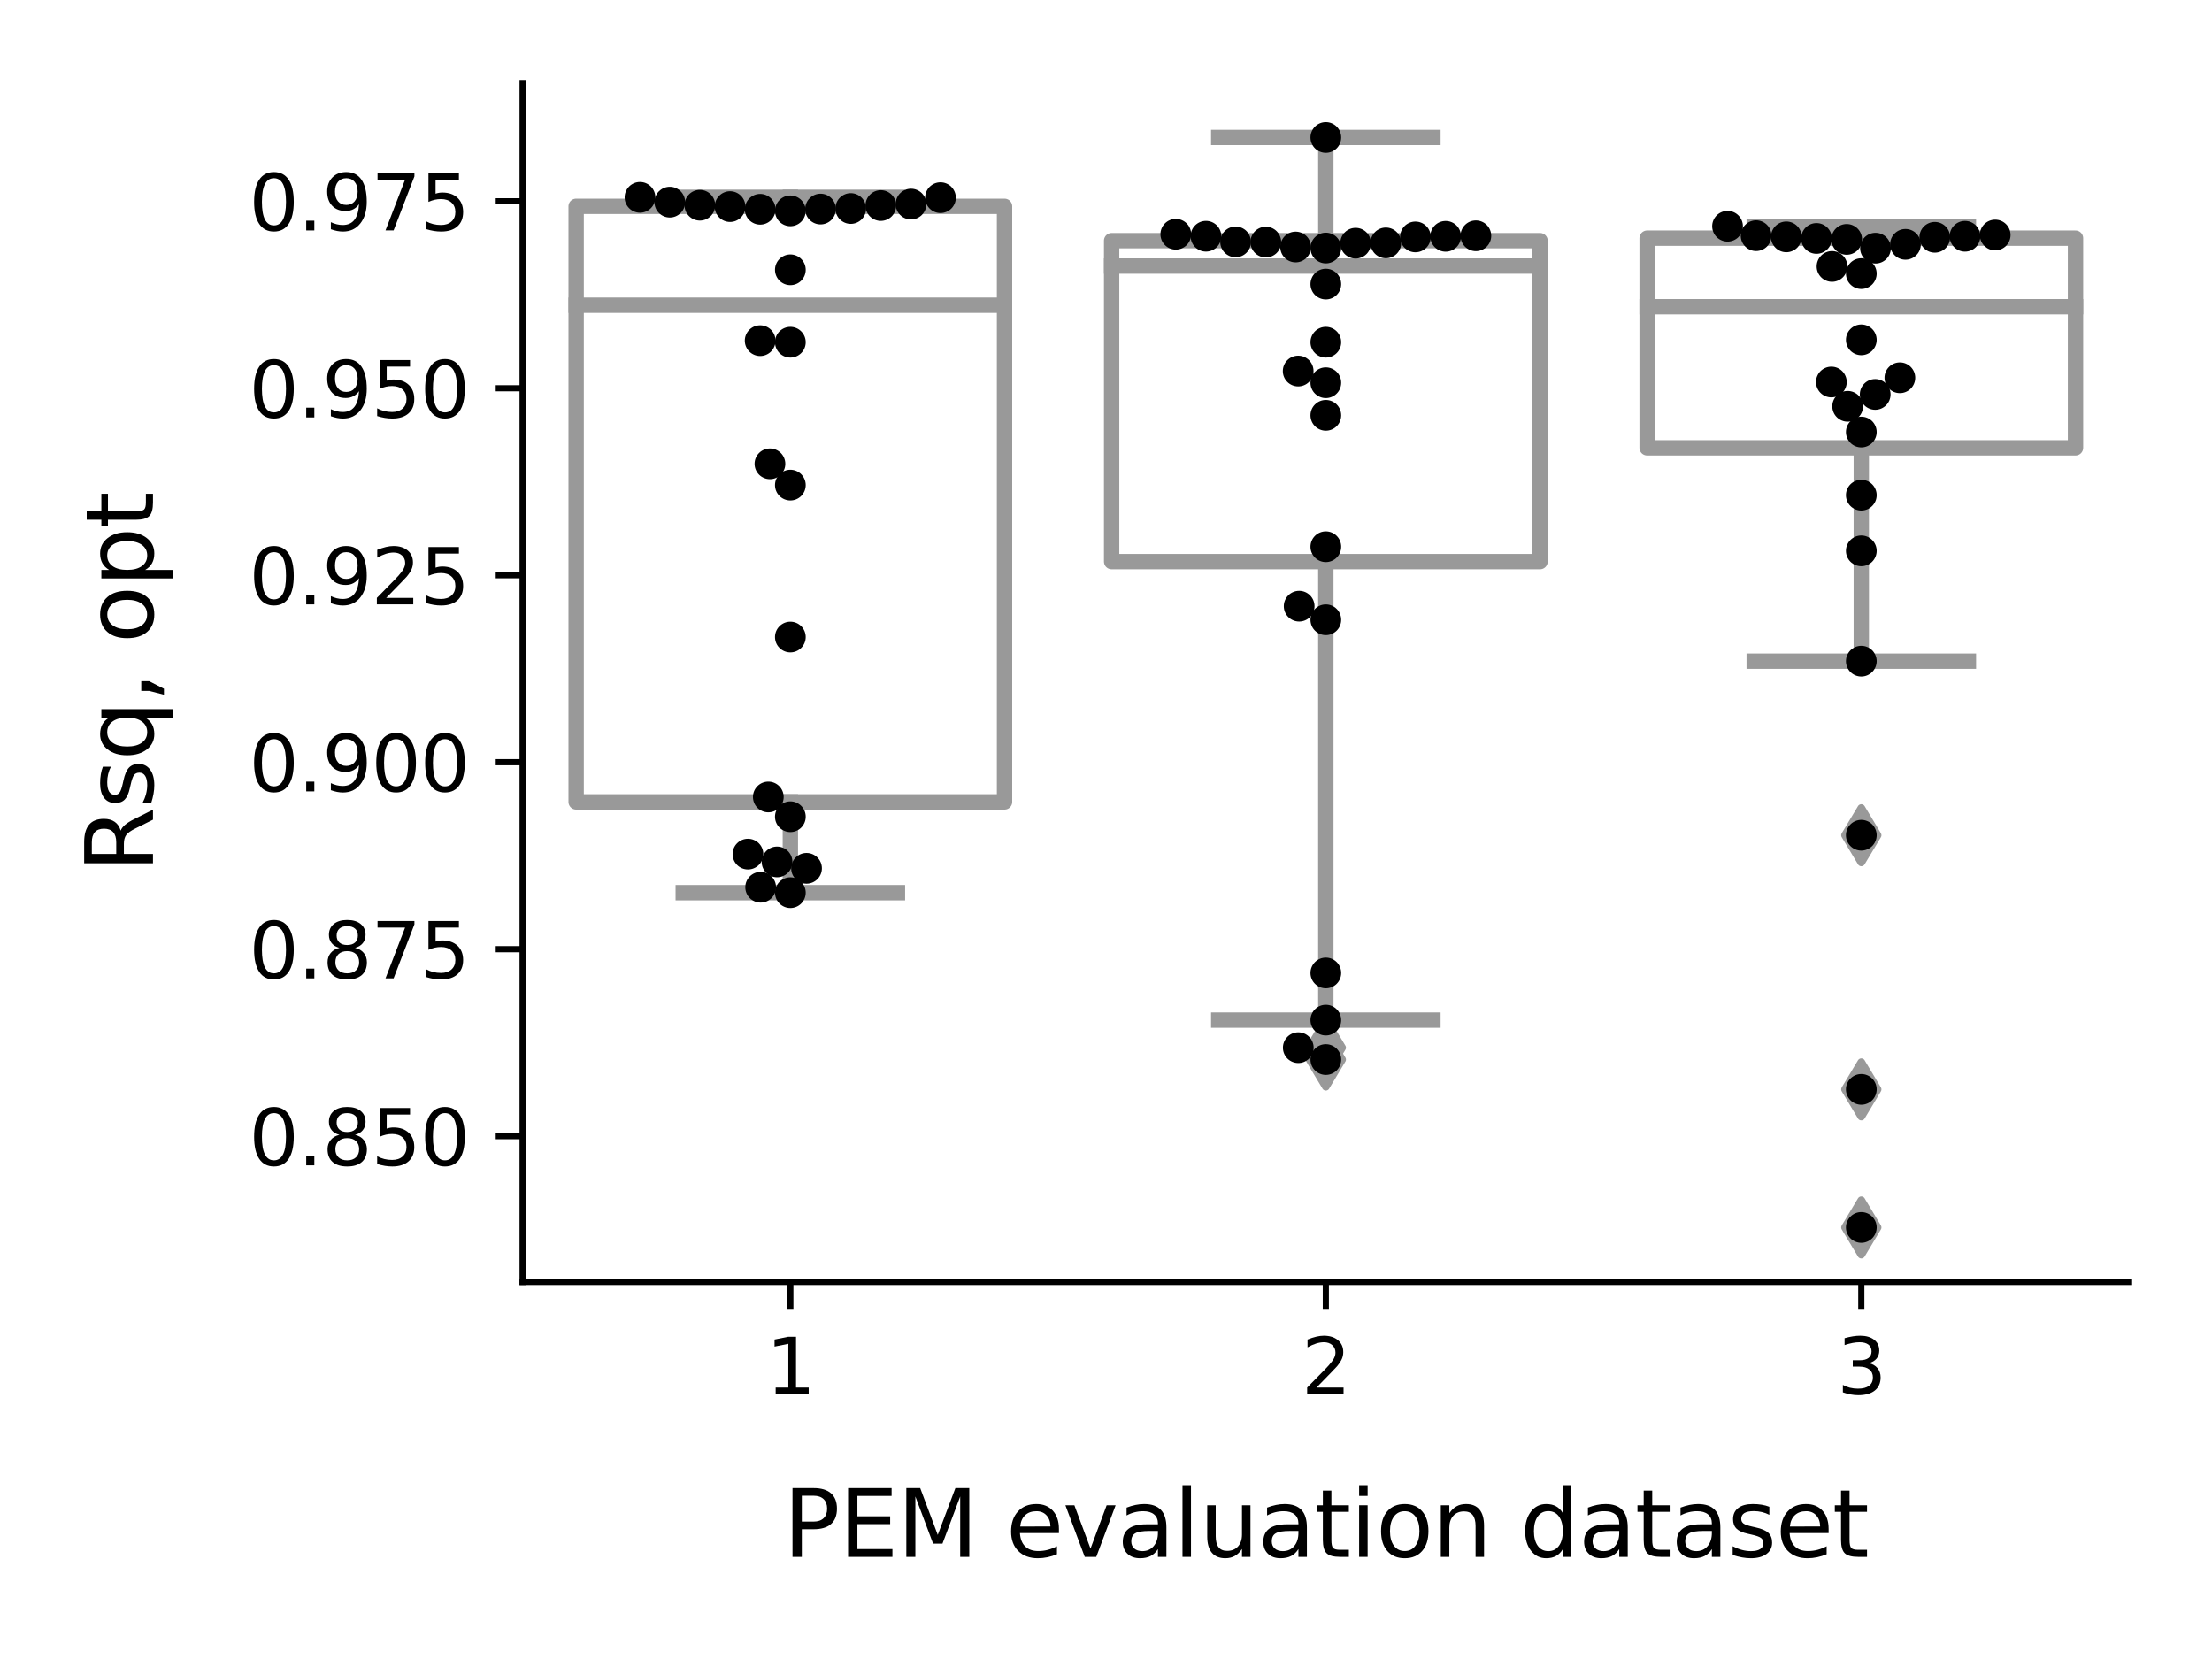 <?xml version="1.0" encoding="utf-8" standalone="no"?>
<!DOCTYPE svg PUBLIC "-//W3C//DTD SVG 1.1//EN"
  "http://www.w3.org/Graphics/SVG/1.1/DTD/svg11.dtd">
<svg xmlns:xlink="http://www.w3.org/1999/xlink" width="288pt" height="216pt" viewBox="0 0 288 216" xmlns="http://www.w3.org/2000/svg" version="1.1">
 <defs>
  <style type="text/css">*{stroke-linejoin: round; stroke-linecap: butt}</style>
 </defs>
 <g id="figure_1">
  <g id="patch_1">
   <path d="M 0 216 
L 288 216 
L 288 0 
L 0 0 
z
" style="fill: #ffffff"/>
  </g>
  <g id="axes_1">
   <g id="patch_2">
    <path d="M 68.042 166.908 
L 277.2 166.908 
L 277.2 10.8 
L 68.042 10.8 
z
" style="fill: #ffffff"/>
   </g>
   <g id="patch_3">
    <path d="M 75.014 104.407 
L 130.789 104.407 
L 130.789 26.863 
L 75.014 26.863 
L 75.014 104.407 
z
" clip-path="url(#pdaa201cba5)" style="fill: #ffffff; stroke: #999999; stroke-width: 2; stroke-linejoin: miter"/>
   </g>
   <g id="patch_4">
    <path d="M 144.733 73.119 
L 200.509 73.119 
L 200.509 31.334 
L 144.733 31.334 
L 144.733 73.119 
z
" clip-path="url(#pdaa201cba5)" style="fill: #ffffff; stroke: #999999; stroke-width: 2; stroke-linejoin: miter"/>
   </g>
   <g id="patch_5">
    <path d="M 214.453 58.305 
L 270.228 58.305 
L 270.228 31.008 
L 214.453 31.008 
L 214.453 58.305 
z
" clip-path="url(#pdaa201cba5)" style="fill: #ffffff; stroke: #999999; stroke-width: 2; stroke-linejoin: miter"/>
   </g>
   <g id="matplotlib.axis_1">
    <g id="xtick_1">
     <g id="line2d_1">
      <defs>
       <path id="m73e55e6cb0" d="M 0 0 
L 0 3.5 
" style="stroke: #000000; stroke-width: 0.8"/>
      </defs>
      <g>
       <use xlink:href="#m73e55e6cb0" x="102.902" y="166.908" style="stroke: #000000; stroke-width: 0.8"/>
      </g>
     </g>
     <g id="text_1">
      <!-- 1 -->
      <g transform="translate(99.72 181.507)scale(0.1 -0.1)">
       <defs>
        <path id="DejaVuSans-31" d="M 794 531 
L 1825 531 
L 1825 4091 
L 703 3866 
L 703 4441 
L 1819 4666 
L 2450 4666 
L 2450 531 
L 3481 531 
L 3481 0 
L 794 0 
L 794 531 
z
" transform="scale(0.016)"/>
       </defs>
       <use xlink:href="#DejaVuSans-31"/>
      </g>
     </g>
    </g>
    <g id="xtick_2">
     <g id="line2d_2">
      <g>
       <use xlink:href="#m73e55e6cb0" x="172.621" y="166.908" style="stroke: #000000; stroke-width: 0.8"/>
      </g>
     </g>
     <g id="text_2">
      <!-- 2 -->
      <g transform="translate(169.44 181.507)scale(0.1 -0.1)">
       <defs>
        <path id="DejaVuSans-32" d="M 1228 531 
L 3431 531 
L 3431 0 
L 469 0 
L 469 531 
Q 828 903 1448 1529 
Q 2069 2156 2228 2338 
Q 2531 2678 2651 2914 
Q 2772 3150 2772 3378 
Q 2772 3750 2511 3984 
Q 2250 4219 1831 4219 
Q 1534 4219 1204 4116 
Q 875 4013 500 3803 
L 500 4441 
Q 881 4594 1212 4672 
Q 1544 4750 1819 4750 
Q 2544 4750 2975 4387 
Q 3406 4025 3406 3419 
Q 3406 3131 3298 2873 
Q 3191 2616 2906 2266 
Q 2828 2175 2409 1742 
Q 1991 1309 1228 531 
z
" transform="scale(0.016)"/>
       </defs>
       <use xlink:href="#DejaVuSans-32"/>
      </g>
     </g>
    </g>
    <g id="xtick_3">
     <g id="line2d_3">
      <g>
       <use xlink:href="#m73e55e6cb0" x="242.34" y="166.908" style="stroke: #000000; stroke-width: 0.8"/>
      </g>
     </g>
     <g id="text_3">
      <!-- 3 -->
      <g transform="translate(239.159 181.507)scale(0.1 -0.1)">
       <defs>
        <path id="DejaVuSans-33" d="M 2597 2516 
Q 3050 2419 3304 2112 
Q 3559 1806 3559 1356 
Q 3559 666 3084 287 
Q 2609 -91 1734 -91 
Q 1441 -91 1130 -33 
Q 819 25 488 141 
L 488 750 
Q 750 597 1062 519 
Q 1375 441 1716 441 
Q 2309 441 2620 675 
Q 2931 909 2931 1356 
Q 2931 1769 2642 2001 
Q 2353 2234 1838 2234 
L 1294 2234 
L 1294 2753 
L 1863 2753 
Q 2328 2753 2575 2939 
Q 2822 3125 2822 3475 
Q 2822 3834 2567 4026 
Q 2313 4219 1838 4219 
Q 1578 4219 1281 4162 
Q 984 4106 628 3988 
L 628 4550 
Q 988 4650 1302 4700 
Q 1616 4750 1894 4750 
Q 2613 4750 3031 4423 
Q 3450 4097 3450 3541 
Q 3450 3153 3228 2886 
Q 3006 2619 2597 2516 
z
" transform="scale(0.016)"/>
       </defs>
       <use xlink:href="#DejaVuSans-33"/>
      </g>
     </g>
    </g>
    <g id="text_4">
     <!-- PEM evaluation dataset -->
     <g transform="translate(101.978 202.704)scale(0.12 -0.12)">
      <defs>
       <path id="DejaVuSans-50" d="M 1259 4147 
L 1259 2394 
L 2053 2394 
Q 2494 2394 2734 2622 
Q 2975 2850 2975 3272 
Q 2975 3691 2734 3919 
Q 2494 4147 2053 4147 
L 1259 4147 
z
M 628 4666 
L 2053 4666 
Q 2838 4666 3239 4311 
Q 3641 3956 3641 3272 
Q 3641 2581 3239 2228 
Q 2838 1875 2053 1875 
L 1259 1875 
L 1259 0 
L 628 0 
L 628 4666 
z
" transform="scale(0.016)"/>
       <path id="DejaVuSans-45" d="M 628 4666 
L 3578 4666 
L 3578 4134 
L 1259 4134 
L 1259 2753 
L 3481 2753 
L 3481 2222 
L 1259 2222 
L 1259 531 
L 3634 531 
L 3634 0 
L 628 0 
L 628 4666 
z
" transform="scale(0.016)"/>
       <path id="DejaVuSans-4d" d="M 628 4666 
L 1569 4666 
L 2759 1491 
L 3956 4666 
L 4897 4666 
L 4897 0 
L 4281 0 
L 4281 4097 
L 3078 897 
L 2444 897 
L 1241 4097 
L 1241 0 
L 628 0 
L 628 4666 
z
" transform="scale(0.016)"/>
       <path id="DejaVuSans-20" transform="scale(0.016)"/>
       <path id="DejaVuSans-65" d="M 3597 1894 
L 3597 1613 
L 953 1613 
Q 991 1019 1311 708 
Q 1631 397 2203 397 
Q 2534 397 2845 478 
Q 3156 559 3463 722 
L 3463 178 
Q 3153 47 2828 -22 
Q 2503 -91 2169 -91 
Q 1331 -91 842 396 
Q 353 884 353 1716 
Q 353 2575 817 3079 
Q 1281 3584 2069 3584 
Q 2775 3584 3186 3129 
Q 3597 2675 3597 1894 
z
M 3022 2063 
Q 3016 2534 2758 2815 
Q 2500 3097 2075 3097 
Q 1594 3097 1305 2825 
Q 1016 2553 972 2059 
L 3022 2063 
z
" transform="scale(0.016)"/>
       <path id="DejaVuSans-76" d="M 191 3500 
L 800 3500 
L 1894 563 
L 2988 3500 
L 3597 3500 
L 2284 0 
L 1503 0 
L 191 3500 
z
" transform="scale(0.016)"/>
       <path id="DejaVuSans-61" d="M 2194 1759 
Q 1497 1759 1228 1600 
Q 959 1441 959 1056 
Q 959 750 1161 570 
Q 1363 391 1709 391 
Q 2188 391 2477 730 
Q 2766 1069 2766 1631 
L 2766 1759 
L 2194 1759 
z
M 3341 1997 
L 3341 0 
L 2766 0 
L 2766 531 
Q 2569 213 2275 61 
Q 1981 -91 1556 -91 
Q 1019 -91 701 211 
Q 384 513 384 1019 
Q 384 1609 779 1909 
Q 1175 2209 1959 2209 
L 2766 2209 
L 2766 2266 
Q 2766 2663 2505 2880 
Q 2244 3097 1772 3097 
Q 1472 3097 1187 3025 
Q 903 2953 641 2809 
L 641 3341 
Q 956 3463 1253 3523 
Q 1550 3584 1831 3584 
Q 2591 3584 2966 3190 
Q 3341 2797 3341 1997 
z
" transform="scale(0.016)"/>
       <path id="DejaVuSans-6c" d="M 603 4863 
L 1178 4863 
L 1178 0 
L 603 0 
L 603 4863 
z
" transform="scale(0.016)"/>
       <path id="DejaVuSans-75" d="M 544 1381 
L 544 3500 
L 1119 3500 
L 1119 1403 
Q 1119 906 1312 657 
Q 1506 409 1894 409 
Q 2359 409 2629 706 
Q 2900 1003 2900 1516 
L 2900 3500 
L 3475 3500 
L 3475 0 
L 2900 0 
L 2900 538 
Q 2691 219 2414 64 
Q 2138 -91 1772 -91 
Q 1169 -91 856 284 
Q 544 659 544 1381 
z
M 1991 3584 
L 1991 3584 
z
" transform="scale(0.016)"/>
       <path id="DejaVuSans-74" d="M 1172 4494 
L 1172 3500 
L 2356 3500 
L 2356 3053 
L 1172 3053 
L 1172 1153 
Q 1172 725 1289 603 
Q 1406 481 1766 481 
L 2356 481 
L 2356 0 
L 1766 0 
Q 1100 0 847 248 
Q 594 497 594 1153 
L 594 3053 
L 172 3053 
L 172 3500 
L 594 3500 
L 594 4494 
L 1172 4494 
z
" transform="scale(0.016)"/>
       <path id="DejaVuSans-69" d="M 603 3500 
L 1178 3500 
L 1178 0 
L 603 0 
L 603 3500 
z
M 603 4863 
L 1178 4863 
L 1178 4134 
L 603 4134 
L 603 4863 
z
" transform="scale(0.016)"/>
       <path id="DejaVuSans-6f" d="M 1959 3097 
Q 1497 3097 1228 2736 
Q 959 2375 959 1747 
Q 959 1119 1226 758 
Q 1494 397 1959 397 
Q 2419 397 2687 759 
Q 2956 1122 2956 1747 
Q 2956 2369 2687 2733 
Q 2419 3097 1959 3097 
z
M 1959 3584 
Q 2709 3584 3137 3096 
Q 3566 2609 3566 1747 
Q 3566 888 3137 398 
Q 2709 -91 1959 -91 
Q 1206 -91 779 398 
Q 353 888 353 1747 
Q 353 2609 779 3096 
Q 1206 3584 1959 3584 
z
" transform="scale(0.016)"/>
       <path id="DejaVuSans-6e" d="M 3513 2113 
L 3513 0 
L 2938 0 
L 2938 2094 
Q 2938 2591 2744 2837 
Q 2550 3084 2163 3084 
Q 1697 3084 1428 2787 
Q 1159 2491 1159 1978 
L 1159 0 
L 581 0 
L 581 3500 
L 1159 3500 
L 1159 2956 
Q 1366 3272 1645 3428 
Q 1925 3584 2291 3584 
Q 2894 3584 3203 3211 
Q 3513 2838 3513 2113 
z
" transform="scale(0.016)"/>
       <path id="DejaVuSans-64" d="M 2906 2969 
L 2906 4863 
L 3481 4863 
L 3481 0 
L 2906 0 
L 2906 525 
Q 2725 213 2448 61 
Q 2172 -91 1784 -91 
Q 1150 -91 751 415 
Q 353 922 353 1747 
Q 353 2572 751 3078 
Q 1150 3584 1784 3584 
Q 2172 3584 2448 3432 
Q 2725 3281 2906 2969 
z
M 947 1747 
Q 947 1113 1208 752 
Q 1469 391 1925 391 
Q 2381 391 2643 752 
Q 2906 1113 2906 1747 
Q 2906 2381 2643 2742 
Q 2381 3103 1925 3103 
Q 1469 3103 1208 2742 
Q 947 2381 947 1747 
z
" transform="scale(0.016)"/>
       <path id="DejaVuSans-73" d="M 2834 3397 
L 2834 2853 
Q 2591 2978 2328 3040 
Q 2066 3103 1784 3103 
Q 1356 3103 1142 2972 
Q 928 2841 928 2578 
Q 928 2378 1081 2264 
Q 1234 2150 1697 2047 
L 1894 2003 
Q 2506 1872 2764 1633 
Q 3022 1394 3022 966 
Q 3022 478 2636 193 
Q 2250 -91 1575 -91 
Q 1294 -91 989 -36 
Q 684 19 347 128 
L 347 722 
Q 666 556 975 473 
Q 1284 391 1588 391 
Q 1994 391 2212 530 
Q 2431 669 2431 922 
Q 2431 1156 2273 1281 
Q 2116 1406 1581 1522 
L 1381 1569 
Q 847 1681 609 1914 
Q 372 2147 372 2553 
Q 372 3047 722 3315 
Q 1072 3584 1716 3584 
Q 2034 3584 2315 3537 
Q 2597 3491 2834 3397 
z
" transform="scale(0.016)"/>
      </defs>
      <use xlink:href="#DejaVuSans-50"/>
      <use xlink:href="#DejaVuSans-45" x="60.303"/>
      <use xlink:href="#DejaVuSans-4d" x="123.486"/>
      <use xlink:href="#DejaVuSans-20" x="209.766"/>
      <use xlink:href="#DejaVuSans-65" x="241.553"/>
      <use xlink:href="#DejaVuSans-76" x="303.076"/>
      <use xlink:href="#DejaVuSans-61" x="362.256"/>
      <use xlink:href="#DejaVuSans-6c" x="423.535"/>
      <use xlink:href="#DejaVuSans-75" x="451.318"/>
      <use xlink:href="#DejaVuSans-61" x="514.697"/>
      <use xlink:href="#DejaVuSans-74" x="575.977"/>
      <use xlink:href="#DejaVuSans-69" x="615.186"/>
      <use xlink:href="#DejaVuSans-6f" x="642.969"/>
      <use xlink:href="#DejaVuSans-6e" x="704.15"/>
      <use xlink:href="#DejaVuSans-20" x="767.529"/>
      <use xlink:href="#DejaVuSans-64" x="799.316"/>
      <use xlink:href="#DejaVuSans-61" x="862.793"/>
      <use xlink:href="#DejaVuSans-74" x="924.072"/>
      <use xlink:href="#DejaVuSans-61" x="963.281"/>
      <use xlink:href="#DejaVuSans-73" x="1024.561"/>
      <use xlink:href="#DejaVuSans-65" x="1076.66"/>
      <use xlink:href="#DejaVuSans-74" x="1138.184"/>
     </g>
    </g>
   </g>
   <g id="matplotlib.axis_2">
    <g id="ytick_1">
     <g id="line2d_4">
      <defs>
       <path id="m09a9a157e3" d="M 0 0 
L -3.5 0 
" style="stroke: #000000; stroke-width: 0.8"/>
      </defs>
      <g>
       <use xlink:href="#m09a9a157e3" x="68.042" y="147.927" style="stroke: #000000; stroke-width: 0.8"/>
      </g>
     </g>
     <g id="text_5">
      <!-- 0.850 -->
      <g transform="translate(32.414 151.726)scale(0.1 -0.1)">
       <defs>
        <path id="DejaVuSans-30" d="M 2034 4250 
Q 1547 4250 1301 3770 
Q 1056 3291 1056 2328 
Q 1056 1369 1301 889 
Q 1547 409 2034 409 
Q 2525 409 2770 889 
Q 3016 1369 3016 2328 
Q 3016 3291 2770 3770 
Q 2525 4250 2034 4250 
z
M 2034 4750 
Q 2819 4750 3233 4129 
Q 3647 3509 3647 2328 
Q 3647 1150 3233 529 
Q 2819 -91 2034 -91 
Q 1250 -91 836 529 
Q 422 1150 422 2328 
Q 422 3509 836 4129 
Q 1250 4750 2034 4750 
z
" transform="scale(0.016)"/>
        <path id="DejaVuSans-2e" d="M 684 794 
L 1344 794 
L 1344 0 
L 684 0 
L 684 794 
z
" transform="scale(0.016)"/>
        <path id="DejaVuSans-38" d="M 2034 2216 
Q 1584 2216 1326 1975 
Q 1069 1734 1069 1313 
Q 1069 891 1326 650 
Q 1584 409 2034 409 
Q 2484 409 2743 651 
Q 3003 894 3003 1313 
Q 3003 1734 2745 1975 
Q 2488 2216 2034 2216 
z
M 1403 2484 
Q 997 2584 770 2862 
Q 544 3141 544 3541 
Q 544 4100 942 4425 
Q 1341 4750 2034 4750 
Q 2731 4750 3128 4425 
Q 3525 4100 3525 3541 
Q 3525 3141 3298 2862 
Q 3072 2584 2669 2484 
Q 3125 2378 3379 2068 
Q 3634 1759 3634 1313 
Q 3634 634 3220 271 
Q 2806 -91 2034 -91 
Q 1263 -91 848 271 
Q 434 634 434 1313 
Q 434 1759 690 2068 
Q 947 2378 1403 2484 
z
M 1172 3481 
Q 1172 3119 1398 2916 
Q 1625 2713 2034 2713 
Q 2441 2713 2670 2916 
Q 2900 3119 2900 3481 
Q 2900 3844 2670 4047 
Q 2441 4250 2034 4250 
Q 1625 4250 1398 4047 
Q 1172 3844 1172 3481 
z
" transform="scale(0.016)"/>
        <path id="DejaVuSans-35" d="M 691 4666 
L 3169 4666 
L 3169 4134 
L 1269 4134 
L 1269 2991 
Q 1406 3038 1543 3061 
Q 1681 3084 1819 3084 
Q 2600 3084 3056 2656 
Q 3513 2228 3513 1497 
Q 3513 744 3044 326 
Q 2575 -91 1722 -91 
Q 1428 -91 1123 -41 
Q 819 9 494 109 
L 494 744 
Q 775 591 1075 516 
Q 1375 441 1709 441 
Q 2250 441 2565 725 
Q 2881 1009 2881 1497 
Q 2881 1984 2565 2268 
Q 2250 2553 1709 2553 
Q 1456 2553 1204 2497 
Q 953 2441 691 2322 
L 691 4666 
z
" transform="scale(0.016)"/>
       </defs>
       <use xlink:href="#DejaVuSans-30"/>
       <use xlink:href="#DejaVuSans-2e" x="63.623"/>
       <use xlink:href="#DejaVuSans-38" x="95.41"/>
       <use xlink:href="#DejaVuSans-35" x="159.033"/>
       <use xlink:href="#DejaVuSans-30" x="222.656"/>
      </g>
     </g>
    </g>
    <g id="ytick_2">
     <g id="line2d_5">
      <g>
       <use xlink:href="#m09a9a157e3" x="68.042" y="123.582" style="stroke: #000000; stroke-width: 0.8"/>
      </g>
     </g>
     <g id="text_6">
      <!-- 0.875 -->
      <g transform="translate(32.414 127.381)scale(0.1 -0.1)">
       <defs>
        <path id="DejaVuSans-37" d="M 525 4666 
L 3525 4666 
L 3525 4397 
L 1831 0 
L 1172 0 
L 2766 4134 
L 525 4134 
L 525 4666 
z
" transform="scale(0.016)"/>
       </defs>
       <use xlink:href="#DejaVuSans-30"/>
       <use xlink:href="#DejaVuSans-2e" x="63.623"/>
       <use xlink:href="#DejaVuSans-38" x="95.41"/>
       <use xlink:href="#DejaVuSans-37" x="159.033"/>
       <use xlink:href="#DejaVuSans-35" x="222.656"/>
      </g>
     </g>
    </g>
    <g id="ytick_3">
     <g id="line2d_6">
      <g>
       <use xlink:href="#m09a9a157e3" x="68.042" y="99.237" style="stroke: #000000; stroke-width: 0.8"/>
      </g>
     </g>
     <g id="text_7">
      <!-- 0.900 -->
      <g transform="translate(32.414 103.036)scale(0.1 -0.1)">
       <defs>
        <path id="DejaVuSans-39" d="M 703 97 
L 703 672 
Q 941 559 1184 500 
Q 1428 441 1663 441 
Q 2288 441 2617 861 
Q 2947 1281 2994 2138 
Q 2813 1869 2534 1725 
Q 2256 1581 1919 1581 
Q 1219 1581 811 2004 
Q 403 2428 403 3163 
Q 403 3881 828 4315 
Q 1253 4750 1959 4750 
Q 2769 4750 3195 4129 
Q 3622 3509 3622 2328 
Q 3622 1225 3098 567 
Q 2575 -91 1691 -91 
Q 1453 -91 1209 -44 
Q 966 3 703 97 
z
M 1959 2075 
Q 2384 2075 2632 2365 
Q 2881 2656 2881 3163 
Q 2881 3666 2632 3958 
Q 2384 4250 1959 4250 
Q 1534 4250 1286 3958 
Q 1038 3666 1038 3163 
Q 1038 2656 1286 2365 
Q 1534 2075 1959 2075 
z
" transform="scale(0.016)"/>
       </defs>
       <use xlink:href="#DejaVuSans-30"/>
       <use xlink:href="#DejaVuSans-2e" x="63.623"/>
       <use xlink:href="#DejaVuSans-39" x="95.41"/>
       <use xlink:href="#DejaVuSans-30" x="159.033"/>
       <use xlink:href="#DejaVuSans-30" x="222.656"/>
      </g>
     </g>
    </g>
    <g id="ytick_4">
     <g id="line2d_7">
      <g>
       <use xlink:href="#m09a9a157e3" x="68.042" y="74.892" style="stroke: #000000; stroke-width: 0.8"/>
      </g>
     </g>
     <g id="text_8">
      <!-- 0.925 -->
      <g transform="translate(32.414 78.691)scale(0.1 -0.1)">
       <use xlink:href="#DejaVuSans-30"/>
       <use xlink:href="#DejaVuSans-2e" x="63.623"/>
       <use xlink:href="#DejaVuSans-39" x="95.41"/>
       <use xlink:href="#DejaVuSans-32" x="159.033"/>
       <use xlink:href="#DejaVuSans-35" x="222.656"/>
      </g>
     </g>
    </g>
    <g id="ytick_5">
     <g id="line2d_8">
      <g>
       <use xlink:href="#m09a9a157e3" x="68.042" y="50.547" style="stroke: #000000; stroke-width: 0.8"/>
      </g>
     </g>
     <g id="text_9">
      <!-- 0.950 -->
      <g transform="translate(32.414 54.346)scale(0.1 -0.1)">
       <use xlink:href="#DejaVuSans-30"/>
       <use xlink:href="#DejaVuSans-2e" x="63.623"/>
       <use xlink:href="#DejaVuSans-39" x="95.41"/>
       <use xlink:href="#DejaVuSans-35" x="159.033"/>
       <use xlink:href="#DejaVuSans-30" x="222.656"/>
      </g>
     </g>
    </g>
    <g id="ytick_6">
     <g id="line2d_9">
      <g>
       <use xlink:href="#m09a9a157e3" x="68.042" y="26.202" style="stroke: #000000; stroke-width: 0.8"/>
      </g>
     </g>
     <g id="text_10">
      <!-- 0.975 -->
      <g transform="translate(32.414 30.001)scale(0.1 -0.1)">
       <use xlink:href="#DejaVuSans-30"/>
       <use xlink:href="#DejaVuSans-2e" x="63.623"/>
       <use xlink:href="#DejaVuSans-39" x="95.41"/>
       <use xlink:href="#DejaVuSans-37" x="159.033"/>
       <use xlink:href="#DejaVuSans-35" x="222.656"/>
      </g>
     </g>
    </g>
    <g id="text_11">
     <!-- Rsq, opt -->
     <g transform="translate(19.918 113.604)rotate(-90)scale(0.12 -0.12)">
      <defs>
       <path id="DejaVuSans-52" d="M 2841 2188 
Q 3044 2119 3236 1894 
Q 3428 1669 3622 1275 
L 4263 0 
L 3584 0 
L 2988 1197 
Q 2756 1666 2539 1819 
Q 2322 1972 1947 1972 
L 1259 1972 
L 1259 0 
L 628 0 
L 628 4666 
L 2053 4666 
Q 2853 4666 3247 4331 
Q 3641 3997 3641 3322 
Q 3641 2881 3436 2590 
Q 3231 2300 2841 2188 
z
M 1259 4147 
L 1259 2491 
L 2053 2491 
Q 2509 2491 2742 2702 
Q 2975 2913 2975 3322 
Q 2975 3731 2742 3939 
Q 2509 4147 2053 4147 
L 1259 4147 
z
" transform="scale(0.016)"/>
       <path id="DejaVuSans-71" d="M 947 1747 
Q 947 1113 1208 752 
Q 1469 391 1925 391 
Q 2381 391 2643 752 
Q 2906 1113 2906 1747 
Q 2906 2381 2643 2742 
Q 2381 3103 1925 3103 
Q 1469 3103 1208 2742 
Q 947 2381 947 1747 
z
M 2906 525 
Q 2725 213 2448 61 
Q 2172 -91 1784 -91 
Q 1150 -91 751 415 
Q 353 922 353 1747 
Q 353 2572 751 3078 
Q 1150 3584 1784 3584 
Q 2172 3584 2448 3432 
Q 2725 3281 2906 2969 
L 2906 3500 
L 3481 3500 
L 3481 -1331 
L 2906 -1331 
L 2906 525 
z
" transform="scale(0.016)"/>
       <path id="DejaVuSans-2c" d="M 750 794 
L 1409 794 
L 1409 256 
L 897 -744 
L 494 -744 
L 750 256 
L 750 794 
z
" transform="scale(0.016)"/>
       <path id="DejaVuSans-70" d="M 1159 525 
L 1159 -1331 
L 581 -1331 
L 581 3500 
L 1159 3500 
L 1159 2969 
Q 1341 3281 1617 3432 
Q 1894 3584 2278 3584 
Q 2916 3584 3314 3078 
Q 3713 2572 3713 1747 
Q 3713 922 3314 415 
Q 2916 -91 2278 -91 
Q 1894 -91 1617 61 
Q 1341 213 1159 525 
z
M 3116 1747 
Q 3116 2381 2855 2742 
Q 2594 3103 2138 3103 
Q 1681 3103 1420 2742 
Q 1159 2381 1159 1747 
Q 1159 1113 1420 752 
Q 1681 391 2138 391 
Q 2594 391 2855 752 
Q 3116 1113 3116 1747 
z
" transform="scale(0.016)"/>
      </defs>
      <use xlink:href="#DejaVuSans-52"/>
      <use xlink:href="#DejaVuSans-73" x="69.482"/>
      <use xlink:href="#DejaVuSans-71" x="121.582"/>
      <use xlink:href="#DejaVuSans-2c" x="185.059"/>
      <use xlink:href="#DejaVuSans-20" x="216.846"/>
      <use xlink:href="#DejaVuSans-6f" x="248.633"/>
      <use xlink:href="#DejaVuSans-70" x="309.814"/>
      <use xlink:href="#DejaVuSans-74" x="373.291"/>
     </g>
    </g>
   </g>
   <g id="line2d_10">
    <path d="M 102.902 104.407 
L 102.902 116.224 
" clip-path="url(#pdaa201cba5)" style="fill: none; stroke: #999999; stroke-width: 2; stroke-linecap: square"/>
   </g>
   <g id="line2d_11">
    <path d="M 102.902 26.863 
L 102.902 25.694 
" clip-path="url(#pdaa201cba5)" style="fill: none; stroke: #999999; stroke-width: 2; stroke-linecap: square"/>
   </g>
   <g id="line2d_12">
    <path d="M 88.958 116.224 
L 116.845 116.224 
" clip-path="url(#pdaa201cba5)" style="fill: none; stroke: #999999; stroke-width: 2; stroke-linecap: square"/>
   </g>
   <g id="line2d_13">
    <path d="M 88.958 25.694 
L 116.845 25.694 
" clip-path="url(#pdaa201cba5)" style="fill: none; stroke: #999999; stroke-width: 2; stroke-linecap: square"/>
   </g>
   <g id="line2d_14"/>
   <g id="line2d_15">
    <path d="M 172.621 73.119 
L 172.621 132.818 
" clip-path="url(#pdaa201cba5)" style="fill: none; stroke: #999999; stroke-width: 2; stroke-linecap: square"/>
   </g>
   <g id="line2d_16">
    <path d="M 172.621 31.334 
L 172.621 17.896 
" clip-path="url(#pdaa201cba5)" style="fill: none; stroke: #999999; stroke-width: 2; stroke-linecap: square"/>
   </g>
   <g id="line2d_17">
    <path d="M 158.677 132.818 
L 186.565 132.818 
" clip-path="url(#pdaa201cba5)" style="fill: none; stroke: #999999; stroke-width: 2; stroke-linecap: square"/>
   </g>
   <g id="line2d_18">
    <path d="M 158.677 17.896 
L 186.565 17.896 
" clip-path="url(#pdaa201cba5)" style="fill: none; stroke: #999999; stroke-width: 2; stroke-linecap: square"/>
   </g>
   <g id="line2d_19">
    <defs>
     <path id="mbd6f1a2f4f" d="M -0 3.536 
L 2.121 0 
L -0 -3.536 
L -2.121 -0 
z
" style="stroke: #999999; stroke-linejoin: miter"/>
    </defs>
    <g clip-path="url(#pdaa201cba5)">
     <use xlink:href="#mbd6f1a2f4f" x="172.621" y="136.406" style="fill: #999999; stroke: #999999; stroke-linejoin: miter"/>
     <use xlink:href="#mbd6f1a2f4f" x="172.621" y="137.952" style="fill: #999999; stroke: #999999; stroke-linejoin: miter"/>
    </g>
   </g>
   <g id="line2d_20">
    <path d="M 242.34 58.305 
L 242.34 86.083 
" clip-path="url(#pdaa201cba5)" style="fill: none; stroke: #999999; stroke-width: 2; stroke-linecap: square"/>
   </g>
   <g id="line2d_21">
    <path d="M 242.34 31.008 
L 242.34 29.455 
" clip-path="url(#pdaa201cba5)" style="fill: none; stroke: #999999; stroke-width: 2; stroke-linecap: square"/>
   </g>
   <g id="line2d_22">
    <path d="M 228.396 86.083 
L 256.284 86.083 
" clip-path="url(#pdaa201cba5)" style="fill: none; stroke: #999999; stroke-width: 2; stroke-linecap: square"/>
   </g>
   <g id="line2d_23">
    <path d="M 228.396 29.455 
L 256.284 29.455 
" clip-path="url(#pdaa201cba5)" style="fill: none; stroke: #999999; stroke-width: 2; stroke-linecap: square"/>
   </g>
   <g id="line2d_24">
    <g clip-path="url(#pdaa201cba5)">
     <use xlink:href="#mbd6f1a2f4f" x="242.34" y="108.745" style="fill: #999999; stroke: #999999; stroke-linejoin: miter"/>
     <use xlink:href="#mbd6f1a2f4f" x="242.34" y="141.836" style="fill: #999999; stroke: #999999; stroke-linejoin: miter"/>
     <use xlink:href="#mbd6f1a2f4f" x="242.34" y="159.812" style="fill: #999999; stroke: #999999; stroke-linejoin: miter"/>
    </g>
   </g>
   <g id="line2d_25">
    <path d="M 75.014 39.741 
L 130.789 39.741 
" clip-path="url(#pdaa201cba5)" style="fill: none; stroke: #999999; stroke-width: 2; stroke-linecap: square"/>
   </g>
   <g id="line2d_26">
    <path d="M 144.733 34.641 
L 200.509 34.641 
" clip-path="url(#pdaa201cba5)" style="fill: none; stroke: #999999; stroke-width: 2; stroke-linecap: square"/>
   </g>
   <g id="line2d_27">
    <path d="M 214.453 39.936 
L 270.228 39.936 
" clip-path="url(#pdaa201cba5)" style="fill: none; stroke: #999999; stroke-width: 2; stroke-linecap: square"/>
   </g>
   <g id="patch_6">
    <path d="M 68.042 166.908 
L 68.042 10.8 
" style="fill: none; stroke: #000000; stroke-width: 0.8; stroke-linejoin: miter; stroke-linecap: square"/>
   </g>
   <g id="patch_7">
    <path d="M 68.042 166.908 
L 277.2 166.908 
" style="fill: none; stroke: #000000; stroke-width: 0.8; stroke-linejoin: miter; stroke-linecap: square"/>
   </g>
   <g id="PathCollection_1">
    <defs>
     <path id="C0_0_8523e3d1f8" d="M 0 2 
C 0.53 2 1.039 1.789 1.414 1.414 
C 1.789 1.039 2 0.53 2 -0 
C 2 -0.53 1.789 -1.039 1.414 -1.414 
C 1.039 -1.789 0.53 -2 0 -2 
C -0.53 -2 -1.039 -1.789 -1.414 -1.414 
C -1.789 -1.039 -2 -0.53 -2 0 
C -2 0.53 -1.789 1.039 -1.414 1.414 
C -1.039 1.789 -0.53 2 0 2 
z
"/>
    </defs>
    <g clip-path="url(#pdaa201cba5)">
     <use xlink:href="#C0_0_8523e3d1f8" x="102.902" y="116.224"/>
    </g>
    <g clip-path="url(#pdaa201cba5)">
     <use xlink:href="#C0_0_8523e3d1f8" x="99.036" y="115.517"/>
    </g>
    <g clip-path="url(#pdaa201cba5)">
     <use xlink:href="#C0_0_8523e3d1f8" x="105.009" y="113.054"/>
    </g>
    <g clip-path="url(#pdaa201cba5)">
     <use xlink:href="#C0_0_8523e3d1f8" x="101.171" y="112.221"/>
    </g>
    <g clip-path="url(#pdaa201cba5)">
     <use xlink:href="#C0_0_8523e3d1f8" x="97.383" y="111.204"/>
    </g>
    <g clip-path="url(#pdaa201cba5)">
     <use xlink:href="#C0_0_8523e3d1f8" x="102.902" y="106.336"/>
    </g>
    <g clip-path="url(#pdaa201cba5)">
     <use xlink:href="#C0_0_8523e3d1f8" x="100.034" y="103.764"/>
    </g>
    <g clip-path="url(#pdaa201cba5)">
     <use xlink:href="#C0_0_8523e3d1f8" x="102.902" y="82.943"/>
    </g>
    <g clip-path="url(#pdaa201cba5)">
     <use xlink:href="#C0_0_8523e3d1f8" x="102.902" y="63.159"/>
    </g>
    <g clip-path="url(#pdaa201cba5)">
     <use xlink:href="#C0_0_8523e3d1f8" x="100.245" y="60.389"/>
    </g>
    <g clip-path="url(#pdaa201cba5)">
     <use xlink:href="#C0_0_8523e3d1f8" x="102.902" y="44.557"/>
    </g>
    <g clip-path="url(#pdaa201cba5)">
     <use xlink:href="#C0_0_8523e3d1f8" x="98.972" y="44.354"/>
    </g>
    <g clip-path="url(#pdaa201cba5)">
     <use xlink:href="#C0_0_8523e3d1f8" x="102.902" y="35.129"/>
    </g>
    <g clip-path="url(#pdaa201cba5)">
     <use xlink:href="#C0_0_8523e3d1f8" x="102.902" y="27.452"/>
    </g>
    <g clip-path="url(#pdaa201cba5)">
     <use xlink:href="#C0_0_8523e3d1f8" x="98.972" y="27.247"/>
    </g>
    <g clip-path="url(#pdaa201cba5)">
     <use xlink:href="#C0_0_8523e3d1f8" x="106.83" y="27.219"/>
    </g>
    <g clip-path="url(#pdaa201cba5)">
     <use xlink:href="#C0_0_8523e3d1f8" x="110.765" y="27.148"/>
    </g>
    <g clip-path="url(#pdaa201cba5)">
     <use xlink:href="#C0_0_8523e3d1f8" x="95.053" y="26.897"/>
    </g>
    <g clip-path="url(#pdaa201cba5)">
     <use xlink:href="#C0_0_8523e3d1f8" x="114.679" y="26.759"/>
    </g>
    <g clip-path="url(#pdaa201cba5)">
     <use xlink:href="#C0_0_8523e3d1f8" x="91.122" y="26.717"/>
    </g>
    <g clip-path="url(#pdaa201cba5)">
     <use xlink:href="#C0_0_8523e3d1f8" x="118.61" y="26.57"/>
    </g>
    <g clip-path="url(#pdaa201cba5)">
     <use xlink:href="#C0_0_8523e3d1f8" x="87.208" y="26.318"/>
    </g>
    <g clip-path="url(#pdaa201cba5)">
     <use xlink:href="#C0_0_8523e3d1f8" x="122.448" y="25.737"/>
    </g>
    <g clip-path="url(#pdaa201cba5)">
     <use xlink:href="#C0_0_8523e3d1f8" x="83.327" y="25.694"/>
    </g>
   </g>
   <g id="PathCollection_2">
    <defs>
     <path id="C1_0_52949e782b" d="M 0 2 
C 0.53 2 1.039 1.789 1.414 1.414 
C 1.789 1.039 2 0.53 2 -0 
C 2 -0.53 1.789 -1.039 1.414 -1.414 
C 1.039 -1.789 0.53 -2 0 -2 
C -0.53 -2 -1.039 -1.789 -1.414 -1.414 
C -1.789 -1.039 -2 -0.53 -2 0 
C -2 0.53 -1.789 1.039 -1.414 1.414 
C -1.039 1.789 -0.53 2 0 2 
z
"/>
    </defs>
    <g clip-path="url(#pdaa201cba5)">
     <use xlink:href="#C1_0_52949e782b" x="172.621" y="137.952"/>
    </g>
    <g clip-path="url(#pdaa201cba5)">
     <use xlink:href="#C1_0_52949e782b" x="169.035" y="136.406"/>
    </g>
    <g clip-path="url(#pdaa201cba5)">
     <use xlink:href="#C1_0_52949e782b" x="172.621" y="132.818"/>
    </g>
    <g clip-path="url(#pdaa201cba5)">
     <use xlink:href="#C1_0_52949e782b" x="172.621" y="126.679"/>
    </g>
    <g clip-path="url(#pdaa201cba5)">
     <use xlink:href="#C1_0_52949e782b" x="172.621" y="80.694"/>
    </g>
    <g clip-path="url(#pdaa201cba5)">
     <use xlink:href="#C1_0_52949e782b" x="169.15" y="78.924"/>
    </g>
    <g clip-path="url(#pdaa201cba5)">
     <use xlink:href="#C1_0_52949e782b" x="172.621" y="71.184"/>
    </g>
    <g clip-path="url(#pdaa201cba5)">
     <use xlink:href="#C1_0_52949e782b" x="172.621" y="54.073"/>
    </g>
    <g clip-path="url(#pdaa201cba5)">
     <use xlink:href="#C1_0_52949e782b" x="172.621" y="49.829"/>
    </g>
    <g clip-path="url(#pdaa201cba5)">
     <use xlink:href="#C1_0_52949e782b" x="169.022" y="48.31"/>
    </g>
    <g clip-path="url(#pdaa201cba5)">
     <use xlink:href="#C1_0_52949e782b" x="172.621" y="44.556"/>
    </g>
    <g clip-path="url(#pdaa201cba5)">
     <use xlink:href="#C1_0_52949e782b" x="172.621" y="36.989"/>
    </g>
    <g clip-path="url(#pdaa201cba5)">
     <use xlink:href="#C1_0_52949e782b" x="172.621" y="32.293"/>
    </g>
    <g clip-path="url(#pdaa201cba5)">
     <use xlink:href="#C1_0_52949e782b" x="168.688" y="32.159"/>
    </g>
    <g clip-path="url(#pdaa201cba5)">
     <use xlink:href="#C1_0_52949e782b" x="176.501" y="31.665"/>
    </g>
    <g clip-path="url(#pdaa201cba5)">
     <use xlink:href="#C1_0_52949e782b" x="180.437" y="31.627"/>
    </g>
    <g clip-path="url(#pdaa201cba5)">
     <use xlink:href="#C1_0_52949e782b" x="164.809" y="31.52"/>
    </g>
    <g clip-path="url(#pdaa201cba5)">
     <use xlink:href="#C1_0_52949e782b" x="160.874" y="31.496"/>
    </g>
    <g clip-path="url(#pdaa201cba5)">
     <use xlink:href="#C1_0_52949e782b" x="184.287" y="30.847"/>
    </g>
    <g clip-path="url(#pdaa201cba5)">
     <use xlink:href="#C1_0_52949e782b" x="188.222" y="30.768"/>
    </g>
    <g clip-path="url(#pdaa201cba5)">
     <use xlink:href="#C1_0_52949e782b" x="157.015" y="30.757"/>
    </g>
    <g clip-path="url(#pdaa201cba5)">
     <use xlink:href="#C1_0_52949e782b" x="192.157" y="30.699"/>
    </g>
    <g clip-path="url(#pdaa201cba5)">
     <use xlink:href="#C1_0_52949e782b" x="153.088" y="30.498"/>
    </g>
    <g clip-path="url(#pdaa201cba5)">
     <use xlink:href="#C1_0_52949e782b" x="172.621" y="17.896"/>
    </g>
   </g>
   <g id="PathCollection_3">
    <defs>
     <path id="C2_0_0f58f3b92f" d="M 0 2 
C 0.53 2 1.039 1.789 1.414 1.414 
C 1.789 1.039 2 0.53 2 -0 
C 2 -0.53 1.789 -1.039 1.414 -1.414 
C 1.039 -1.789 0.53 -2 0 -2 
C -0.53 -2 -1.039 -1.789 -1.414 -1.414 
C -1.789 -1.039 -2 -0.53 -2 0 
C -2 0.53 -1.789 1.039 -1.414 1.414 
C -1.039 1.789 -0.53 2 0 2 
z
"/>
    </defs>
    <g clip-path="url(#pdaa201cba5)">
     <use xlink:href="#C2_0_0f58f3b92f" x="242.34" y="159.812"/>
    </g>
    <g clip-path="url(#pdaa201cba5)">
     <use xlink:href="#C2_0_0f58f3b92f" x="242.34" y="141.836"/>
    </g>
    <g clip-path="url(#pdaa201cba5)">
     <use xlink:href="#C2_0_0f58f3b92f" x="242.34" y="108.745"/>
    </g>
    <g clip-path="url(#pdaa201cba5)">
     <use xlink:href="#C2_0_0f58f3b92f" x="242.34" y="86.083"/>
    </g>
    <g clip-path="url(#pdaa201cba5)">
     <use xlink:href="#C2_0_0f58f3b92f" x="242.34" y="71.72"/>
    </g>
    <g clip-path="url(#pdaa201cba5)">
     <use xlink:href="#C2_0_0f58f3b92f" x="242.34" y="64.469"/>
    </g>
    <g clip-path="url(#pdaa201cba5)">
     <use xlink:href="#C2_0_0f58f3b92f" x="242.34" y="56.25"/>
    </g>
    <g clip-path="url(#pdaa201cba5)">
     <use xlink:href="#C2_0_0f58f3b92f" x="240.563" y="52.9"/>
    </g>
    <g clip-path="url(#pdaa201cba5)">
     <use xlink:href="#C2_0_0f58f3b92f" x="244.149" y="51.353"/>
    </g>
    <g clip-path="url(#pdaa201cba5)">
     <use xlink:href="#C2_0_0f58f3b92f" x="238.443" y="49.736"/>
    </g>
    <g clip-path="url(#pdaa201cba5)">
     <use xlink:href="#C2_0_0f58f3b92f" x="247.361" y="49.184"/>
    </g>
    <g clip-path="url(#pdaa201cba5)">
     <use xlink:href="#C2_0_0f58f3b92f" x="242.34" y="44.248"/>
    </g>
    <g clip-path="url(#pdaa201cba5)">
     <use xlink:href="#C2_0_0f58f3b92f" x="242.34" y="35.624"/>
    </g>
    <g clip-path="url(#pdaa201cba5)">
     <use xlink:href="#C2_0_0f58f3b92f" x="238.528" y="34.69"/>
    </g>
    <g clip-path="url(#pdaa201cba5)">
     <use xlink:href="#C2_0_0f58f3b92f" x="244.188" y="32.31"/>
    </g>
    <g clip-path="url(#pdaa201cba5)">
     <use xlink:href="#C2_0_0f58f3b92f" x="248.09" y="31.813"/>
    </g>
    <g clip-path="url(#pdaa201cba5)">
     <use xlink:href="#C2_0_0f58f3b92f" x="240.438" y="31.17"/>
    </g>
    <g clip-path="url(#pdaa201cba5)">
     <use xlink:href="#C2_0_0f58f3b92f" x="236.505" y="31.045"/>
    </g>
    <g clip-path="url(#pdaa201cba5)">
     <use xlink:href="#C2_0_0f58f3b92f" x="251.906" y="30.896"/>
    </g>
    <g clip-path="url(#pdaa201cba5)">
     <use xlink:href="#C2_0_0f58f3b92f" x="232.575" y="30.84"/>
    </g>
    <g clip-path="url(#pdaa201cba5)">
     <use xlink:href="#C2_0_0f58f3b92f" x="255.839" y="30.761"/>
    </g>
    <g clip-path="url(#pdaa201cba5)">
     <use xlink:href="#C2_0_0f58f3b92f" x="228.642" y="30.685"/>
    </g>
    <g clip-path="url(#pdaa201cba5)">
     <use xlink:href="#C2_0_0f58f3b92f" x="259.771" y="30.597"/>
    </g>
    <g clip-path="url(#pdaa201cba5)">
     <use xlink:href="#C2_0_0f58f3b92f" x="224.924" y="29.455"/>
    </g>
   </g>
  </g>
 </g>
 <defs>
  <clipPath id="pdaa201cba5">
   <rect x="68.042" y="10.8" width="209.158" height="156.108"/>
  </clipPath>
 </defs>
</svg>
